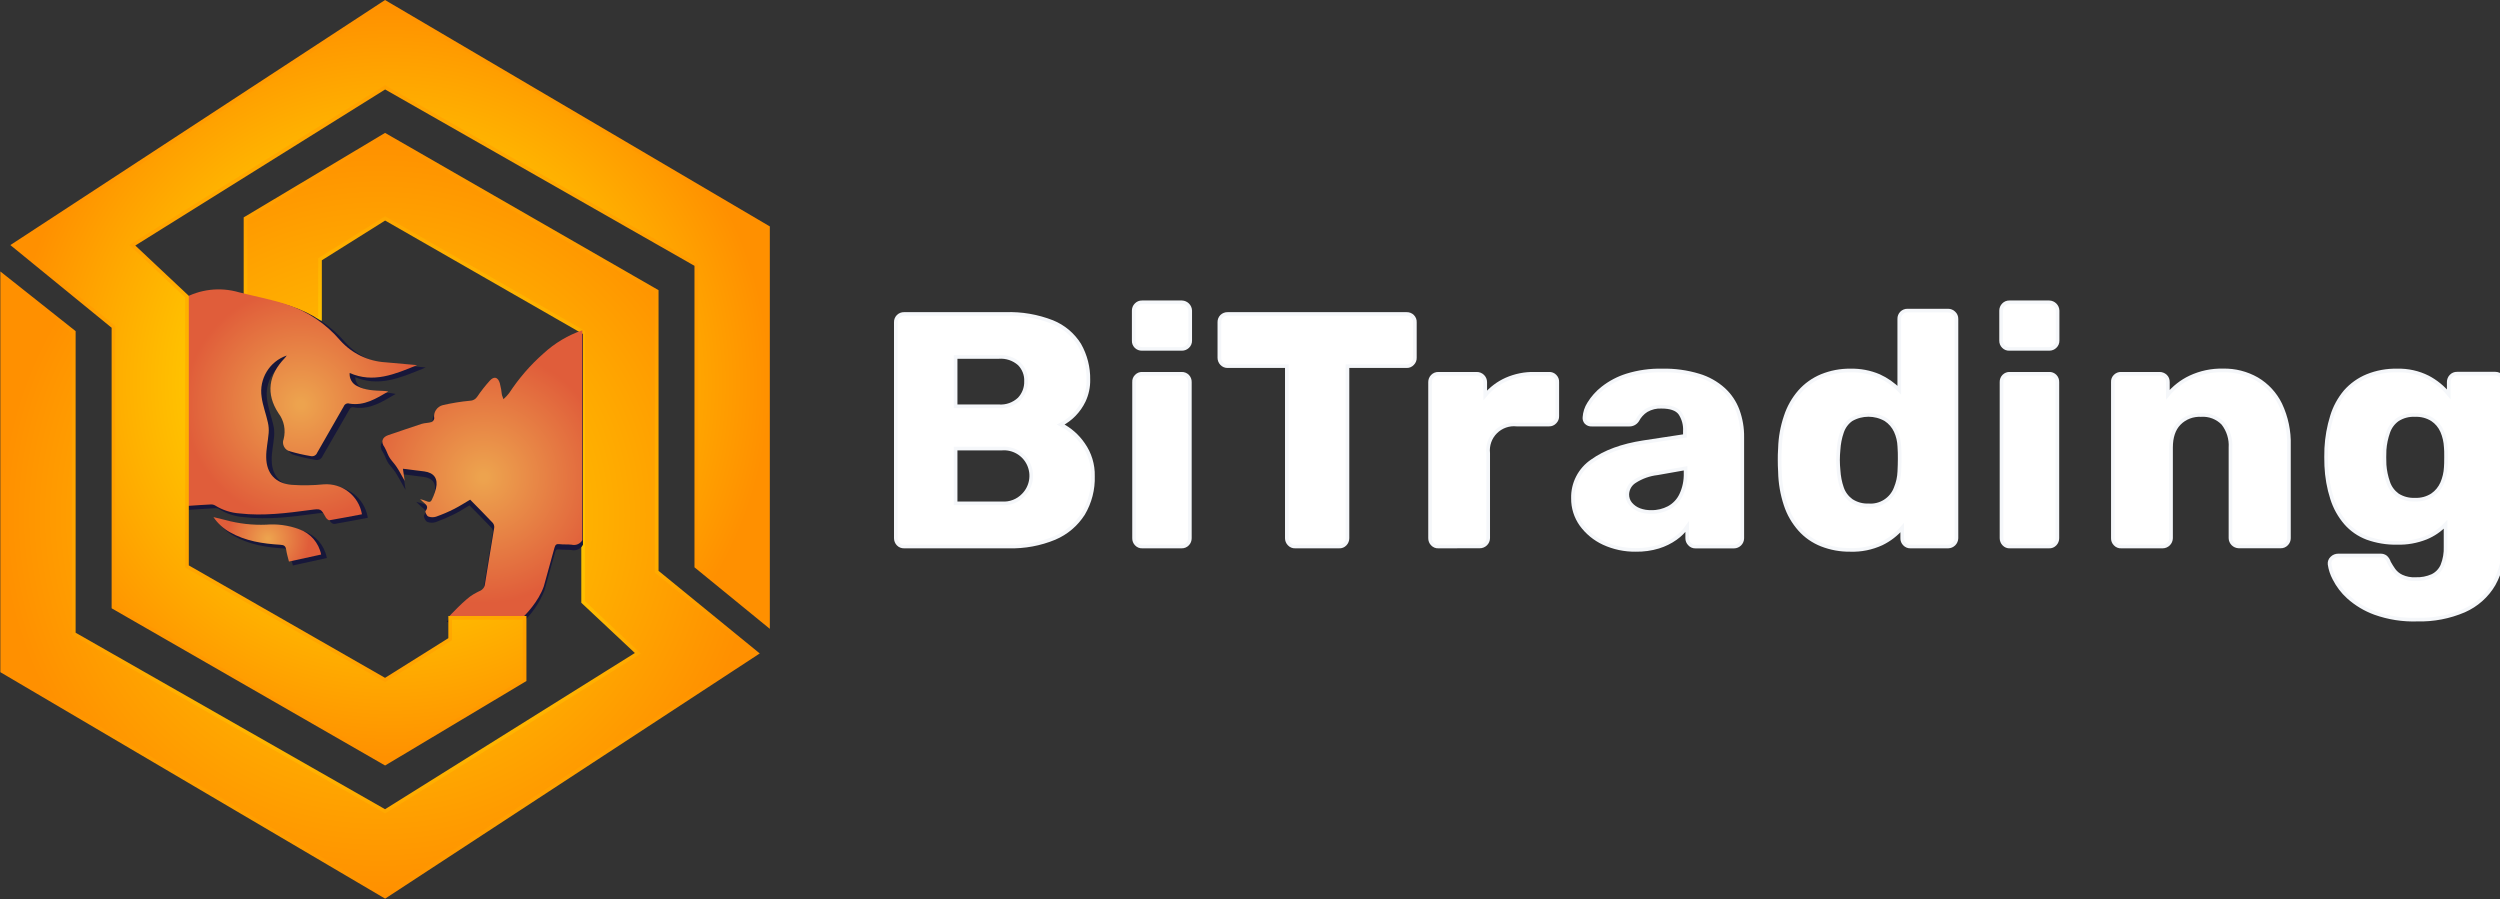 <?xml version="1.0" encoding="UTF-8"?>
<svg xmlns="http://www.w3.org/2000/svg" xmlns:xlink="http://www.w3.org/1999/xlink" width="139px" height="50px" viewBox="0 0 139 50" version="1.1">
<rect x="0" y="0" width="139" height="50" fill="#333333" stroke="none"/>
<defs>
<radialGradient id="radial0" gradientUnits="userSpaceOnUse" cx="103.83" cy="141.26" fx="103.83" fy="141.26" r="103.81" >
<stop offset="0.03" style="stop-color:rgb(100%,83.922%,0%);stop-opacity:1;"/>
<stop offset="1" style="stop-color:rgb(100%,56.471%,0%);stop-opacity:1;"/>
</radialGradient>
<radialGradient id="radial1" gradientUnits="userSpaceOnUse" cx="104" cy="141.27" fx="104" fy="141.27" r="104.44" >
<stop offset="0.35" style="stop-color:rgb(100%,83.922%,0%);stop-opacity:1;"/>
<stop offset="1" style="stop-color:rgb(100%,56.471%,0%);stop-opacity:1;"/>
</radialGradient>
<radialGradient id="radial2" gradientUnits="userSpaceOnUse" cx="82.29" cy="110.81" fx="82.29" fy="110.81" r="31.87" gradientTransform="matrix(0.203,0,0,0.203,0.018,0)">
<stop offset="0.03" style="stop-color:rgb(92.941%,63.922%,30.588%);stop-opacity:1;"/>
<stop offset="1" style="stop-color:rgb(87.843%,36.471%,22.745%);stop-opacity:1;"/>
</radialGradient>
<radialGradient id="radial3" gradientUnits="userSpaceOnUse" cx="73.3" cy="147.62" fx="73.3" fy="147.62" r="11.31" gradientTransform="matrix(0.203,0,0,0.203,0.018,0)">
<stop offset="0.03" style="stop-color:rgb(92.941%,63.922%,30.588%);stop-opacity:1;"/>
<stop offset="1" style="stop-color:rgb(87.843%,36.471%,22.745%);stop-opacity:1;"/>
</radialGradient>
<radialGradient id="radial4" gradientUnits="userSpaceOnUse" cx="132.3" cy="130.71" fx="132.3" fy="130.71" r="34.5" gradientTransform="matrix(0.203,0,0,0.203,0.018,0)">
<stop offset="0.03" style="stop-color:rgb(92.941%,63.922%,30.588%);stop-opacity:1;"/>
<stop offset="1" style="stop-color:rgb(87.843%,36.471%,22.745%);stop-opacity:1;"/>
</radialGradient>
<radialGradient id="radial5" gradientUnits="userSpaceOnUse" cx="106.93" cy="104.84" fx="106.93" fy="104.84" r="103.79" >
<stop offset="0.35" style="stop-color:rgb(100%,83.922%,0%);stop-opacity:1;"/>
<stop offset="1" style="stop-color:rgb(100%,56.471%,0%);stop-opacity:1;"/>
</radialGradient>
<radialGradient id="radial6" gradientUnits="userSpaceOnUse" cx="106.76" cy="104.83" fx="106.76" fy="104.83" r="104.42" >
<stop offset="0.03" style="stop-color:rgb(100%,83.922%,0%);stop-opacity:1;"/>
<stop offset="1" style="stop-color:rgb(100%,56.471%,0%);stop-opacity:1;"/>
</radialGradient>
</defs>
<g id="surface1">
<path style="fill-rule:nonzero;fill:rgb(100%,100%,100%);fill-opacity:1;stroke-width:1;stroke-linecap:butt;stroke-linejoin:miter;stroke:rgb(96.078%,96.863%,98.039%);stroke-opacity:1;stroke-miterlimit:10;" d="M 247.546 149.684 C 246.929 149.703 246.331 149.472 245.906 149.011 C 245.501 148.588 245.27 148.011 245.27 147.415 L 245.27 88.264 C 245.25 87.668 245.482 87.072 245.906 86.649 C 246.35 86.207 246.929 85.976 247.546 85.995 L 275.303 85.995 C 279.682 85.841 284.041 86.591 288.13 88.187 C 291.197 89.418 293.802 91.61 295.557 94.418 C 297.216 97.341 298.064 100.648 298.007 103.994 C 298.045 105.994 297.621 107.975 296.772 109.782 C 295.422 112.59 293.204 114.878 290.445 116.282 C 292.914 117.532 295.036 119.378 296.599 121.666 C 298.392 124.205 299.338 127.262 299.26 130.397 C 299.376 134.012 298.45 137.608 296.599 140.723 C 294.708 143.684 291.988 145.992 288.767 147.357 C 284.774 149.011 280.473 149.799 276.152 149.684 Z M 261.646 111.282 L 273.471 111.282 C 275.535 111.436 277.579 110.705 279.084 109.282 C 280.318 107.975 280.993 106.225 280.936 104.417 C 281.013 102.648 280.338 100.917 279.084 99.648 C 277.541 98.283 275.515 97.61 273.471 97.764 L 261.646 97.764 Z M 261.646 137.858 L 274.3 137.858 C 276.518 138.031 278.679 137.185 280.203 135.589 C 282.402 133.358 282.98 130.012 281.669 127.166 C 280.357 124.339 277.425 122.608 274.3 122.858 L 261.646 122.858 Z M 261.646 137.858 " transform="matrix(0.203,0,0,0.203,0.018,0)"/>
<path style="fill-rule:nonzero;fill:rgb(100%,100%,100%);fill-opacity:1;stroke-width:1;stroke-linecap:butt;stroke-linejoin:miter;stroke:rgb(96.078%,96.863%,98.039%);stroke-opacity:1;stroke-miterlimit:10;" d="M 312.705 95.552 C 312.088 95.572 311.49 95.341 311.065 94.918 C 310.622 94.475 310.39 93.879 310.429 93.264 L 310.429 85.072 C 310.429 84.495 310.641 83.918 311.065 83.495 C 311.49 83.034 312.088 82.784 312.705 82.803 L 323.623 82.803 C 324.857 82.841 325.86 83.841 325.899 85.072 L 325.899 93.264 C 325.918 93.899 325.667 94.495 325.205 94.918 C 324.78 95.322 324.221 95.552 323.623 95.552 Z M 312.782 149.684 C 312.165 149.722 311.567 149.472 311.143 149.011 C 310.738 148.588 310.506 148.011 310.525 147.415 L 310.525 104.648 C 310.487 104.033 310.718 103.436 311.162 103.013 C 311.586 102.571 312.184 102.34 312.782 102.379 L 323.526 102.379 C 324.144 102.36 324.742 102.59 325.166 103.013 C 325.59 103.456 325.822 104.033 325.802 104.648 L 325.802 147.415 C 325.802 148.011 325.59 148.588 325.166 149.011 C 324.742 149.472 324.144 149.703 323.526 149.684 Z M 312.782 149.684 " transform="matrix(0.203,0,0,0.203,0.018,0)"/>
<path style="fill-rule:nonzero;fill:rgb(100%,100%,100%);fill-opacity:1;stroke-width:1;stroke-linecap:butt;stroke-linejoin:miter;stroke:rgb(96.078%,96.863%,98.039%);stroke-opacity:1;stroke-miterlimit:10;" d="M 354.659 149.684 C 354.023 149.722 353.425 149.453 353 148.992 C 352.595 148.569 352.364 148.011 352.364 147.415 L 352.364 100.283 L 336.161 100.283 C 335.544 100.302 334.946 100.052 334.521 99.591 C 334.116 99.167 333.885 98.591 333.885 97.994 L 333.885 88.264 C 333.865 87.649 334.097 87.072 334.521 86.63 C 334.965 86.207 335.563 85.976 336.161 85.995 L 385.175 85.995 C 385.773 85.976 386.371 86.207 386.795 86.63 C 387.239 87.072 387.47 87.668 387.432 88.264 L 387.432 97.994 C 387.451 98.591 387.22 99.167 386.795 99.591 C 386.371 100.052 385.792 100.302 385.175 100.283 L 368.972 100.283 L 368.972 147.415 C 368.972 148.011 368.74 148.588 368.335 149.011 C 367.911 149.472 367.313 149.722 366.696 149.684 Z M 354.659 149.684 " transform="matrix(0.203,0,0,0.203,0.018,0)"/>
<path style="fill-rule:nonzero;fill:rgb(100%,100%,100%);fill-opacity:1;stroke-width:1;stroke-linecap:butt;stroke-linejoin:miter;stroke:rgb(96.078%,96.863%,98.039%);stroke-opacity:1;stroke-miterlimit:10;" d="M 393.874 149.684 C 393.257 149.722 392.659 149.472 392.235 149.011 C 391.81 148.588 391.598 148.011 391.598 147.415 L 391.598 104.648 C 391.598 104.052 391.81 103.494 392.235 103.052 C 392.659 102.61 393.257 102.36 393.874 102.379 L 404.349 102.379 C 404.966 102.36 405.583 102.61 406.027 103.052 C 406.451 103.475 406.702 104.052 406.702 104.648 L 406.702 108.282 C 408.264 106.417 410.251 104.917 412.489 103.917 C 414.9 102.86 417.523 102.321 420.166 102.379 L 424.178 102.379 C 424.776 102.34 425.374 102.571 425.798 103.013 C 426.242 103.456 426.473 104.033 426.435 104.648 L 426.435 113.994 C 426.454 114.59 426.223 115.167 425.798 115.59 C 425.374 116.051 424.795 116.301 424.178 116.282 L 415.343 116.282 C 413.202 116.051 411.08 116.801 409.557 118.32 C 408.033 119.839 407.28 121.955 407.512 124.108 L 407.512 147.396 C 407.512 147.992 407.261 148.569 406.837 148.992 C 406.393 149.434 405.776 149.684 405.159 149.665 Z M 393.874 149.684 " transform="matrix(0.203,0,0,0.203,0.018,0)"/>
<path style="fill-rule:nonzero;fill:rgb(100%,100%,100%);fill-opacity:1;stroke-width:1;stroke-linecap:butt;stroke-linejoin:miter;stroke:rgb(96.078%,96.863%,98.039%);stroke-opacity:1;stroke-miterlimit:10;" d="M 447.923 150.607 C 444.895 150.645 441.905 150.011 439.146 148.742 C 436.697 147.607 434.594 145.876 432.993 143.684 C 431.508 141.588 430.698 139.069 430.736 136.492 C 430.621 132.416 432.607 128.55 436.002 126.262 C 439.513 123.743 444.181 122.032 450.006 121.128 L 461.387 119.397 L 461.387 118.128 C 461.503 116.34 461.02 114.59 460.017 113.128 C 459.111 111.974 457.433 111.398 455.002 111.398 C 453.556 111.321 452.128 111.667 450.855 112.398 C 449.794 113.071 448.945 114.013 448.367 115.128 C 447.865 115.897 446.997 116.34 446.091 116.301 L 435.887 116.301 C 435.308 116.34 434.748 116.128 434.343 115.724 C 433.996 115.34 433.823 114.82 433.88 114.301 C 433.977 112.955 434.382 111.667 435.115 110.532 C 436.118 108.898 437.391 107.475 438.896 106.302 C 440.863 104.763 443.081 103.59 445.454 102.84 C 448.598 101.86 451.897 101.398 455.195 101.475 C 458.571 101.398 461.946 101.86 465.187 102.84 C 467.714 103.59 470.048 104.898 472.015 106.667 C 473.732 108.244 475.063 110.225 475.873 112.436 C 476.722 114.782 477.146 117.263 477.108 119.762 L 477.108 147.434 C 477.088 148.684 476.085 149.684 474.832 149.703 L 464.319 149.703 C 463.682 149.722 463.084 149.472 462.679 149.011 C 462.255 148.588 462.024 148.03 462.024 147.434 L 462.024 144.242 C 461.156 145.473 460.095 146.549 458.841 147.434 C 457.413 148.453 455.832 149.222 454.153 149.742 C 452.147 150.357 450.045 150.645 447.923 150.607 Z M 452.205 140.223 C 453.864 140.261 455.504 139.858 456.989 139.088 C 458.455 138.281 459.632 137.05 460.345 135.531 C 461.233 133.666 461.638 131.608 461.58 129.531 L 461.58 128.262 L 453.845 129.627 C 451.627 129.877 449.485 130.646 447.614 131.858 C 446.399 132.627 445.666 133.935 445.608 135.377 C 445.589 136.319 445.898 137.262 446.515 137.992 C 447.171 138.761 448 139.338 448.926 139.684 C 449.968 140.069 451.086 140.261 452.205 140.223 Z M 452.205 140.223 " transform="matrix(0.203,0,0,0.203,0.018,0)"/>
<path style="fill-rule:nonzero;fill:rgb(100%,100%,100%);fill-opacity:1;stroke-width:1;stroke-linecap:butt;stroke-linejoin:miter;stroke:rgb(96.078%,96.863%,98.039%);stroke-opacity:1;stroke-miterlimit:10;" d="M 506.717 150.607 C 504.016 150.645 501.354 150.165 498.847 149.184 C 496.551 148.28 494.487 146.857 492.848 145.011 C 491.112 143.05 489.781 140.761 488.971 138.261 C 488.006 135.339 487.485 132.3 487.428 129.224 C 487.35 128.012 487.331 126.935 487.331 125.993 C 487.331 125.051 487.331 123.993 487.428 122.762 C 487.505 119.782 488.045 116.82 489.009 113.994 C 489.819 111.532 491.112 109.225 492.829 107.263 C 494.468 105.398 496.532 103.936 498.828 102.975 C 501.335 101.956 504.016 101.437 506.736 101.475 C 509.417 101.417 512.079 101.917 514.568 102.975 C 516.632 103.917 518.522 105.225 520.104 106.859 L 520.104 87.36 C 520.084 86.745 520.316 86.149 520.74 85.726 C 521.184 85.284 521.762 85.053 522.38 85.072 L 533.49 85.072 C 534.088 85.072 534.648 85.303 535.072 85.726 C 535.535 86.149 535.786 86.745 535.767 87.36 L 535.767 147.415 C 535.728 148.665 534.725 149.665 533.49 149.684 L 523.171 149.684 C 522.573 149.703 521.975 149.472 521.55 149.011 C 521.126 148.588 520.894 148.011 520.914 147.415 L 520.914 144.511 C 519.351 146.338 517.442 147.819 515.262 148.876 C 512.581 150.107 509.668 150.703 506.717 150.607 Z M 511.713 138.415 C 514.953 138.665 517.982 136.723 519.12 133.685 C 519.718 132.243 520.065 130.685 520.123 129.127 C 520.181 127.916 520.219 126.762 520.219 125.666 C 520.219 124.589 520.219 123.455 520.123 122.301 C 520.065 120.839 519.737 119.397 519.12 118.07 C 518.522 116.782 517.577 115.686 516.381 114.897 C 513.468 113.224 509.88 113.224 506.968 114.897 C 505.772 115.743 504.884 116.955 504.421 118.359 C 503.881 119.916 503.573 121.532 503.476 123.166 C 503.283 125.051 503.283 126.935 503.476 128.8 C 503.573 130.454 503.881 132.089 504.421 133.646 C 504.884 135.031 505.791 136.242 506.968 137.108 C 508.376 138.031 510.035 138.492 511.713 138.415 Z M 511.713 138.415 " transform="matrix(0.203,0,0,0.203,0.018,0)"/>
<path style="fill-rule:nonzero;fill:rgb(100%,100%,100%);fill-opacity:1;stroke-width:1;stroke-linecap:butt;stroke-linejoin:miter;stroke:rgb(96.078%,96.863%,98.039%);stroke-opacity:1;stroke-miterlimit:10;" d="M 550.291 95.552 C 549.674 95.591 549.076 95.36 548.652 94.918 C 548.208 94.495 547.977 93.879 547.996 93.264 L 547.996 85.072 C 547.996 84.495 548.227 83.918 548.632 83.495 C 549.057 83.034 549.655 82.784 550.272 82.803 L 561.19 82.803 C 562.424 82.841 563.427 83.841 563.466 85.072 L 563.466 93.264 C 563.485 93.899 563.234 94.495 562.772 94.918 C 562.366 95.322 561.788 95.552 561.19 95.552 Z M 550.388 149.684 C 549.771 149.722 549.173 149.472 548.748 149.011 C 548.343 148.588 548.112 148.011 548.112 147.415 L 548.112 104.648 C 548.092 104.033 548.324 103.436 548.748 103.013 C 549.192 102.571 549.771 102.34 550.388 102.379 L 561.132 102.379 C 561.749 102.34 562.328 102.571 562.772 103.013 C 563.196 103.436 563.427 104.033 563.408 104.648 L 563.408 147.415 C 563.408 148.011 563.177 148.588 562.772 149.011 C 562.347 149.472 561.749 149.722 561.132 149.684 Z M 550.388 149.684 " transform="matrix(0.203,0,0,0.203,0.018,0)"/>
<path style="fill-rule:nonzero;fill:rgb(100%,100%,100%);fill-opacity:1;stroke-width:1;stroke-linecap:butt;stroke-linejoin:miter;stroke:rgb(96.078%,96.863%,98.039%);stroke-opacity:1;stroke-miterlimit:10;" d="M 580.884 149.684 C 580.267 149.722 579.669 149.472 579.245 149.011 C 578.82 148.588 578.589 148.011 578.608 147.415 L 578.608 104.648 C 578.569 104.033 578.801 103.436 579.245 103.013 C 579.669 102.59 580.267 102.34 580.884 102.379 L 591.339 102.379 C 591.956 102.36 592.554 102.59 592.998 102.994 C 593.461 103.417 593.692 104.013 593.673 104.648 L 593.673 108.109 C 595.351 106.109 597.415 104.475 599.768 103.36 C 602.585 102.033 605.671 101.379 608.777 101.456 C 612.036 101.379 615.258 102.206 618.093 103.821 C 620.852 105.456 623.07 107.859 624.478 110.744 C 626.137 114.263 626.947 118.109 626.831 121.993 L 626.831 147.396 C 626.831 147.992 626.6 148.549 626.195 148.972 C 625.77 149.434 625.172 149.684 624.555 149.665 L 613.097 149.665 C 611.844 149.626 610.84 148.626 610.821 147.396 L 610.821 122.589 C 610.975 120.205 610.242 117.859 608.777 115.974 C 607.214 114.359 605.015 113.513 602.778 113.667 C 600.54 113.551 598.341 114.378 596.779 115.974 C 595.274 117.513 594.541 119.724 594.541 122.589 L 594.541 147.415 C 594.502 148.665 593.499 149.665 592.265 149.684 Z M 580.884 149.684 " transform="matrix(0.203,0,0,0.203,0.018,0)"/>
<path style="fill-rule:nonzero;fill:rgb(100%,100%,100%);fill-opacity:1;stroke-width:1;stroke-linecap:butt;stroke-linejoin:miter;stroke:rgb(96.078%,96.863%,98.039%);stroke-opacity:1;stroke-miterlimit:10;" d="M 661.996 169.702 C 658.041 169.837 654.106 169.221 650.384 167.894 C 647.702 166.914 645.233 165.433 643.111 163.529 C 641.53 162.106 640.218 160.376 639.254 158.472 C 638.598 157.241 638.154 155.895 637.961 154.511 C 637.903 153.895 638.135 153.261 638.617 152.838 C 639.08 152.376 639.697 152.145 640.334 152.145 L 651.907 152.145 C 652.428 152.126 652.93 152.28 653.354 152.607 C 653.778 153.011 654.087 153.511 654.261 154.068 C 654.646 154.761 655.071 155.453 655.534 156.107 C 656.093 156.876 656.826 157.472 657.675 157.876 C 658.89 158.433 660.202 158.683 661.533 158.606 C 663.095 158.664 664.658 158.376 666.085 157.741 C 667.3 157.164 668.265 156.164 668.824 154.934 C 669.499 153.261 669.808 151.472 669.731 149.684 L 669.731 143.607 C 668.226 145.203 666.394 146.453 664.368 147.28 C 661.841 148.28 659.16 148.761 656.44 148.684 C 653.663 148.742 650.885 148.28 648.262 147.338 C 645.986 146.473 643.941 145.069 642.34 143.223 C 640.681 141.281 639.427 139.031 638.656 136.588 C 637.71 133.666 637.19 130.646 637.055 127.589 C 636.997 126.012 636.997 124.416 637.055 122.762 C 637.209 119.782 637.73 116.84 638.617 113.994 C 639.369 111.513 640.623 109.225 642.282 107.244 C 643.941 105.379 645.986 103.917 648.281 102.975 C 650.885 101.917 653.682 101.417 656.479 101.475 C 659.392 101.398 662.285 102.033 664.889 103.34 C 667.088 104.494 669.036 106.071 670.599 107.994 L 670.599 104.629 C 670.599 104.033 670.83 103.456 671.235 103.033 C 671.66 102.571 672.258 102.321 672.875 102.34 L 683.349 102.34 C 683.966 102.34 684.583 102.59 685.027 103.033 C 685.471 103.456 685.722 104.033 685.702 104.629 L 685.702 148.395 C 685.837 152.453 684.892 156.491 682.925 160.049 C 681.054 163.241 678.218 165.741 674.823 167.241 C 670.772 168.971 666.413 169.817 661.996 169.702 Z M 661.359 136.858 C 663.037 136.935 664.677 136.492 666.085 135.589 C 667.281 134.781 668.207 133.627 668.786 132.319 C 669.364 130.954 669.711 129.512 669.789 128.031 C 669.846 127.377 669.866 126.435 669.866 125.204 C 669.866 123.993 669.866 123.089 669.789 122.474 C 669.711 120.974 669.383 119.493 668.786 118.128 C 668.207 116.801 667.281 115.686 666.085 114.897 C 664.677 114.013 663.018 113.59 661.359 113.667 C 659.681 113.571 658.003 114.013 656.575 114.936 C 655.399 115.782 654.492 116.993 654.029 118.397 C 653.489 119.936 653.142 121.57 653.026 123.205 C 652.968 124.551 652.968 125.916 653.026 127.301 C 653.142 128.954 653.489 130.57 654.029 132.127 C 654.492 133.512 655.399 134.723 656.575 135.589 C 657.984 136.492 659.642 136.935 661.321 136.858 Z M 661.359 136.858 " transform="matrix(0.203,0,0,0.203,0.018,0)"/>
<path style="fill-rule:nonzero;fill:url(#radial0);stroke-width:1;stroke-linecap:butt;stroke-linejoin:miter;stroke:url(#radial1);stroke-miterlimit:10;" d="M 207.154 178.932 L 105.384 245.544 L 0.508 183.817 L 0.508 75.38 L 20.125 90.937 L 20.125 173.586 L 105.384 222.218 L 174.613 178.932 L 159.625 164.875 L 159.625 90.937 L 105.384 59.824 L 87.56 71.015 L 87.56 87.341 L 67.152 87.341 L 67.152 59.824 L 105.384 36.979 L 179.783 79.765 L 179.783 156.587 Z M 207.154 178.932 " transform="matrix(0.203,0,0,0.203,0.018,0)"/>
<path style="fill-rule:nonzero;fill:rgb(9.02%,9.02%,22.745%);fill-opacity:1;stroke-width:0.5;stroke-linecap:butt;stroke-linejoin:miter;stroke:rgb(9.02%,9.02%,22.745%);stroke-opacity:1;stroke-miterlimit:10;" d="M 115.491 100.802 C 109.319 103.321 103.493 105.802 96.974 102.956 C 96.839 104.475 97.668 105.917 99.076 106.552 C 101.294 107.705 103.744 107.763 106.155 107.879 C 106.637 107.859 107.12 107.917 107.602 108.013 C 104.303 109.936 101.024 112.013 96.935 111.34 C 96.318 111.128 95.643 111.436 95.392 112.051 C 92.981 116.301 90.492 120.512 88.062 124.762 C 87.811 125.493 87.04 125.897 86.307 125.704 C 84.378 125.378 82.487 124.955 80.616 124.397 C 79.903 124.243 79.305 123.781 78.977 123.128 C 78.629 122.493 78.591 121.724 78.861 121.051 C 79.497 118.609 78.996 115.993 77.453 113.974 C 73.923 108.629 74.714 103.475 79.17 98.898 C 79.343 98.706 79.497 98.475 79.729 98.187 C 74.964 99.802 72.052 104.59 72.823 109.552 C 73.132 111.898 74 114.147 74.521 116.455 C 74.752 117.416 74.829 118.397 74.752 119.397 C 74.579 121.609 74.039 123.82 74.077 126.031 C 74.135 130.473 76.643 133.204 81.079 133.569 C 83.992 133.781 86.943 133.742 89.856 133.435 C 94.948 133.069 99.481 136.608 100.368 141.627 C 97.359 142.184 94.427 142.761 91.457 143.261 C 91.167 143.319 90.666 142.877 90.454 142.53 C 89.065 140.031 89.104 140.088 86.191 140.454 C 79.767 141.319 73.325 142.165 66.805 141.396 C 64.433 141.242 62.118 140.511 60.073 139.242 C 59.726 139.031 59.321 138.915 58.916 138.934 C 56.91 139.031 55 139.165 53.033 139.3 C 52.454 139.3 51.856 139.415 51.123 139.473 L 51.123 82.707 C 55.791 80.034 61.327 79.361 66.496 80.842 C 70.817 81.938 75.235 82.745 79.497 84.111 C 85.265 85.976 90.415 89.399 94.35 93.995 C 97.552 97.571 102.047 99.725 106.85 99.994 Z M 115.491 100.802 " transform="matrix(0.203,0,0,0.203,0.018,0)"/>
<path style="fill-rule:nonzero;fill:rgb(9.02%,9.02%,22.745%);fill-opacity:1;stroke-width:0.5;stroke-linecap:butt;stroke-linejoin:miter;stroke:rgb(9.02%,9.02%,22.745%);stroke-opacity:1;stroke-miterlimit:10;" d="M 89.142 152.645 L 80.308 154.587 C 80.038 153.511 79.71 152.453 79.555 151.395 C 79.401 150.318 78.996 149.992 77.935 149.992 C 73.113 149.703 68.387 148.992 64.085 146.569 C 62.272 145.569 60.729 144.146 59.572 142.434 L 62.947 143.242 C 66.535 144.223 70.277 144.646 74 144.473 C 77.048 144.242 80.115 144.646 83.008 145.703 C 86.133 146.761 88.467 149.415 89.142 152.645 Z M 89.142 152.645 " transform="matrix(0.203,0,0,0.203,0.018,0)"/>
<path style=" stroke:none;fill-rule:nonzero;fill:url(#radial2);" d="M 23.191 20.301 C 21.941 20.812 20.762 21.316 19.441 20.738 C 19.414 21.047 19.582 21.34 19.863 21.469 C 20.312 21.703 20.809 21.715 21.297 21.734 C 21.395 21.734 21.492 21.746 21.59 21.766 C 20.922 22.156 20.258 22.578 19.43 22.441 C 19.305 22.398 19.168 22.461 19.117 22.586 C 18.629 23.449 18.125 24.305 17.637 25.168 C 17.582 25.316 17.426 25.395 17.277 25.359 C 16.887 25.293 16.504 25.207 16.125 25.094 C 15.98 25.062 15.859 24.965 15.793 24.836 C 15.723 24.703 15.715 24.551 15.77 24.414 C 15.898 23.914 15.797 23.387 15.484 22.977 C 14.77 21.891 14.93 20.844 15.832 19.91 C 15.867 19.875 15.898 19.828 15.945 19.766 C 14.98 20.094 14.391 21.07 14.547 22.078 C 14.609 22.551 14.789 23.008 14.891 23.477 C 14.938 23.676 14.953 23.875 14.938 24.074 C 14.902 24.527 14.793 24.977 14.801 25.426 C 14.812 26.328 15.32 26.883 16.219 26.957 C 16.809 27 17.406 26.988 17.996 26.93 C 19.027 26.852 19.949 27.57 20.125 28.594 C 19.516 28.707 18.922 28.824 18.32 28.926 C 18.262 28.934 18.16 28.844 18.117 28.777 C 17.836 28.27 17.844 28.277 17.254 28.355 C 15.953 28.527 14.648 28.699 13.328 28.547 C 12.848 28.516 12.379 28.363 11.969 28.109 C 11.898 28.066 11.812 28.043 11.73 28.047 C 11.324 28.066 10.938 28.094 10.543 28.121 C 10.422 28.121 10.301 28.141 10.152 28.156 L 10.152 16.625 C 11.102 16.078 12.23 15.945 13.281 16.25 C 14.16 16.473 15.055 16.641 15.914 16.918 C 17.082 17.297 18.117 17.992 18.914 18.926 C 19.562 19.652 20.473 20.09 21.445 20.145 Z M 23.191 20.301 "/>
<path style=" stroke:none;fill-rule:nonzero;fill:url(#radial3);" d="M 17.855 30.832 L 16.066 31.223 C 16.012 31.008 15.945 30.793 15.914 30.574 C 15.883 30.359 15.797 30.301 15.586 30.289 C 14.609 30.23 13.652 30.086 12.781 29.59 C 12.418 29.387 12.102 29.098 11.867 28.75 L 12.551 28.918 C 13.285 29.117 14.043 29.203 14.801 29.172 C 15.418 29.121 16.043 29.207 16.625 29.422 C 17.254 29.641 17.723 30.176 17.855 30.832 Z M 17.855 30.832 "/>
<path style="fill-rule:nonzero;fill:rgb(9.02%,9.02%,22.745%);fill-opacity:1;stroke-width:0.5;stroke-linecap:butt;stroke-linejoin:miter;stroke:rgb(9.02%,9.02%,22.745%);stroke-opacity:1;stroke-miterlimit:10;" d="M 159.336 91.706 L 159.336 149.145 C 158.757 150.184 157.561 150.684 156.404 150.395 C 155.304 150.261 154.166 150.395 153.067 150.242 C 152.257 150.165 151.929 150.395 151.697 151.203 C 150.752 154.722 149.691 158.203 148.765 161.722 C 147.415 165.068 145.332 168.067 142.689 170.51 L 131.482 170.394 L 131.096 171.125 L 129.688 172.336 L 122.686 170.164 C 122.686 170.164 127.296 165.164 129.515 163.952 C 129.785 163.779 130.055 163.625 130.363 163.491 C 130.576 163.375 130.807 163.26 131.038 163.164 C 131.906 162.856 132.524 162.068 132.62 161.164 C 133.411 156.049 134.337 150.934 135.147 145.838 C 135.205 145.357 135.089 144.876 134.781 144.492 C 132.794 142.377 130.711 140.319 128.531 138.088 C 127.316 138.819 125.792 139.819 124.171 140.627 C 122.551 141.434 120.892 142.146 119.176 142.761 C 118.481 142.992 117.71 142.973 117.015 142.704 C 116.61 142.511 116.128 141.415 116.282 141.223 C 117.362 139.896 116.282 139.319 115.53 138.627 L 114.797 137.954 C 115.318 138.088 115.549 138.127 115.8 138.223 C 117.69 138.992 117.71 138.992 118.462 137.127 C 118.751 136.435 118.983 135.723 119.176 135.012 C 119.773 132.358 118.655 130.723 115.974 130.377 C 114.045 130.127 112.135 129.897 110.09 129.627 C 110.206 130.473 110.341 131.493 110.553 132.935 C 109.704 131.454 109.126 130.281 108.412 129.204 C 107.853 128.377 107.158 127.627 106.541 126.82 C 106.271 126.397 106.04 125.954 105.847 125.493 C 105.634 124.897 105.364 124.32 105.036 123.781 C 103.976 122.32 104.342 121.012 106.04 120.436 C 109.049 119.436 112.116 118.359 115.183 117.378 C 116.07 117.09 117.054 117.128 117.96 116.859 C 118.346 116.667 118.616 116.301 118.674 115.859 C 118.385 114.205 119.446 112.59 121.085 112.224 C 123.516 111.667 126.004 111.263 128.492 111.032 C 129.302 111.032 130.055 110.609 130.498 109.917 C 131.54 108.379 132.697 106.917 133.932 105.533 C 135.108 104.263 136.169 104.533 136.69 106.206 C 136.96 107.282 137.153 108.379 137.288 109.494 C 137.404 109.878 137.539 110.244 137.693 110.609 C 138.253 110.09 138.773 109.513 139.256 108.917 C 141.918 104.879 145.1 101.206 148.727 97.994 C 151.794 95.206 155.401 93.052 159.336 91.706 Z M 159.336 91.706 " transform="matrix(0.203,0,0,0.203,0.018,0)"/>
<path style=" stroke:none;fill-rule:nonzero;fill:url(#radial4);" d="M 32.379 18.363 L 32.379 30.031 C 32.262 30.238 32.016 30.344 31.785 30.285 C 31.559 30.258 31.332 30.285 31.105 30.254 C 30.941 30.234 30.875 30.285 30.828 30.457 C 30.641 31.168 30.426 31.879 30.238 32.594 C 29.949 33.441 29.199 34.219 29.004 34.379 L 26.738 34.355 L 26.66 34.504 L 26.371 34.738 L 24.953 34.293 C 24.953 34.293 25.887 33.277 26.336 33.035 C 26.391 33 26.449 32.969 26.508 32.941 C 26.555 32.918 26.598 32.895 26.645 32.871 C 26.824 32.809 26.949 32.652 26.965 32.465 C 27.125 31.426 27.312 30.391 27.477 29.352 C 27.492 29.258 27.465 29.16 27.406 29.082 C 27 28.648 26.582 28.23 26.141 27.781 C 25.891 27.926 25.582 28.129 25.258 28.293 C 24.93 28.461 24.59 28.605 24.246 28.727 C 24.102 28.773 23.945 28.77 23.809 28.715 C 23.723 28.68 23.625 28.453 23.656 28.414 C 23.875 28.148 23.656 28.031 23.504 27.891 L 23.355 27.754 C 23.457 27.781 23.508 27.789 23.559 27.809 C 23.941 27.961 23.945 27.965 24.098 27.586 C 24.156 27.445 24.207 27.301 24.242 27.156 C 24.367 26.617 24.137 26.285 23.594 26.211 C 23.207 26.16 22.82 26.113 22.402 26.062 C 22.43 26.234 22.457 26.441 22.5 26.734 C 22.328 26.434 22.207 26.195 22.062 25.977 C 21.953 25.805 21.805 25.656 21.688 25.488 C 21.633 25.406 21.586 25.316 21.547 25.223 C 21.5 25.102 21.445 24.984 21.383 24.871 C 21.164 24.574 21.242 24.312 21.582 24.195 C 22.191 23.992 22.816 23.77 23.434 23.57 C 23.613 23.512 23.816 23.523 23.996 23.465 C 24.078 23.426 24.133 23.352 24.145 23.262 C 24.082 22.926 24.297 22.602 24.629 22.523 C 25.125 22.41 25.625 22.328 26.129 22.281 C 26.293 22.281 26.445 22.195 26.535 22.055 C 26.746 21.742 26.98 21.445 27.234 21.164 C 27.469 20.906 27.684 20.961 27.789 21.301 C 27.844 21.52 27.887 21.746 27.91 21.969 C 27.934 22.047 27.961 22.121 27.992 22.195 C 28.109 22.09 28.215 21.977 28.312 21.852 C 28.848 21.035 29.488 20.293 30.223 19.648 C 30.848 19.074 31.578 18.637 32.379 18.363 Z M 32.379 18.363 "/>
<path style="fill-rule:nonzero;fill:url(#radial5);stroke-width:1;stroke-linecap:butt;stroke-linejoin:miter;stroke:url(#radial6);stroke-miterlimit:10;" d="M 210.26 62.304 L 210.26 171.183 L 190.623 155.145 L 190.623 72.515 L 105.384 23.922 L 36.154 67.169 L 51.123 81.245 L 51.123 155.145 L 105.384 186.24 L 123.207 175.067 L 123.207 169.221 L 143.596 169.221 L 143.596 186.24 L 105.384 209.084 L 30.985 166.318 L 30.985 89.533 L 3.594 67.169 L 105.384 0.596 Z M 210.26 62.304 " transform="matrix(0.203,0,0,0.203,0.018,0)"/>
</g>
</svg>
